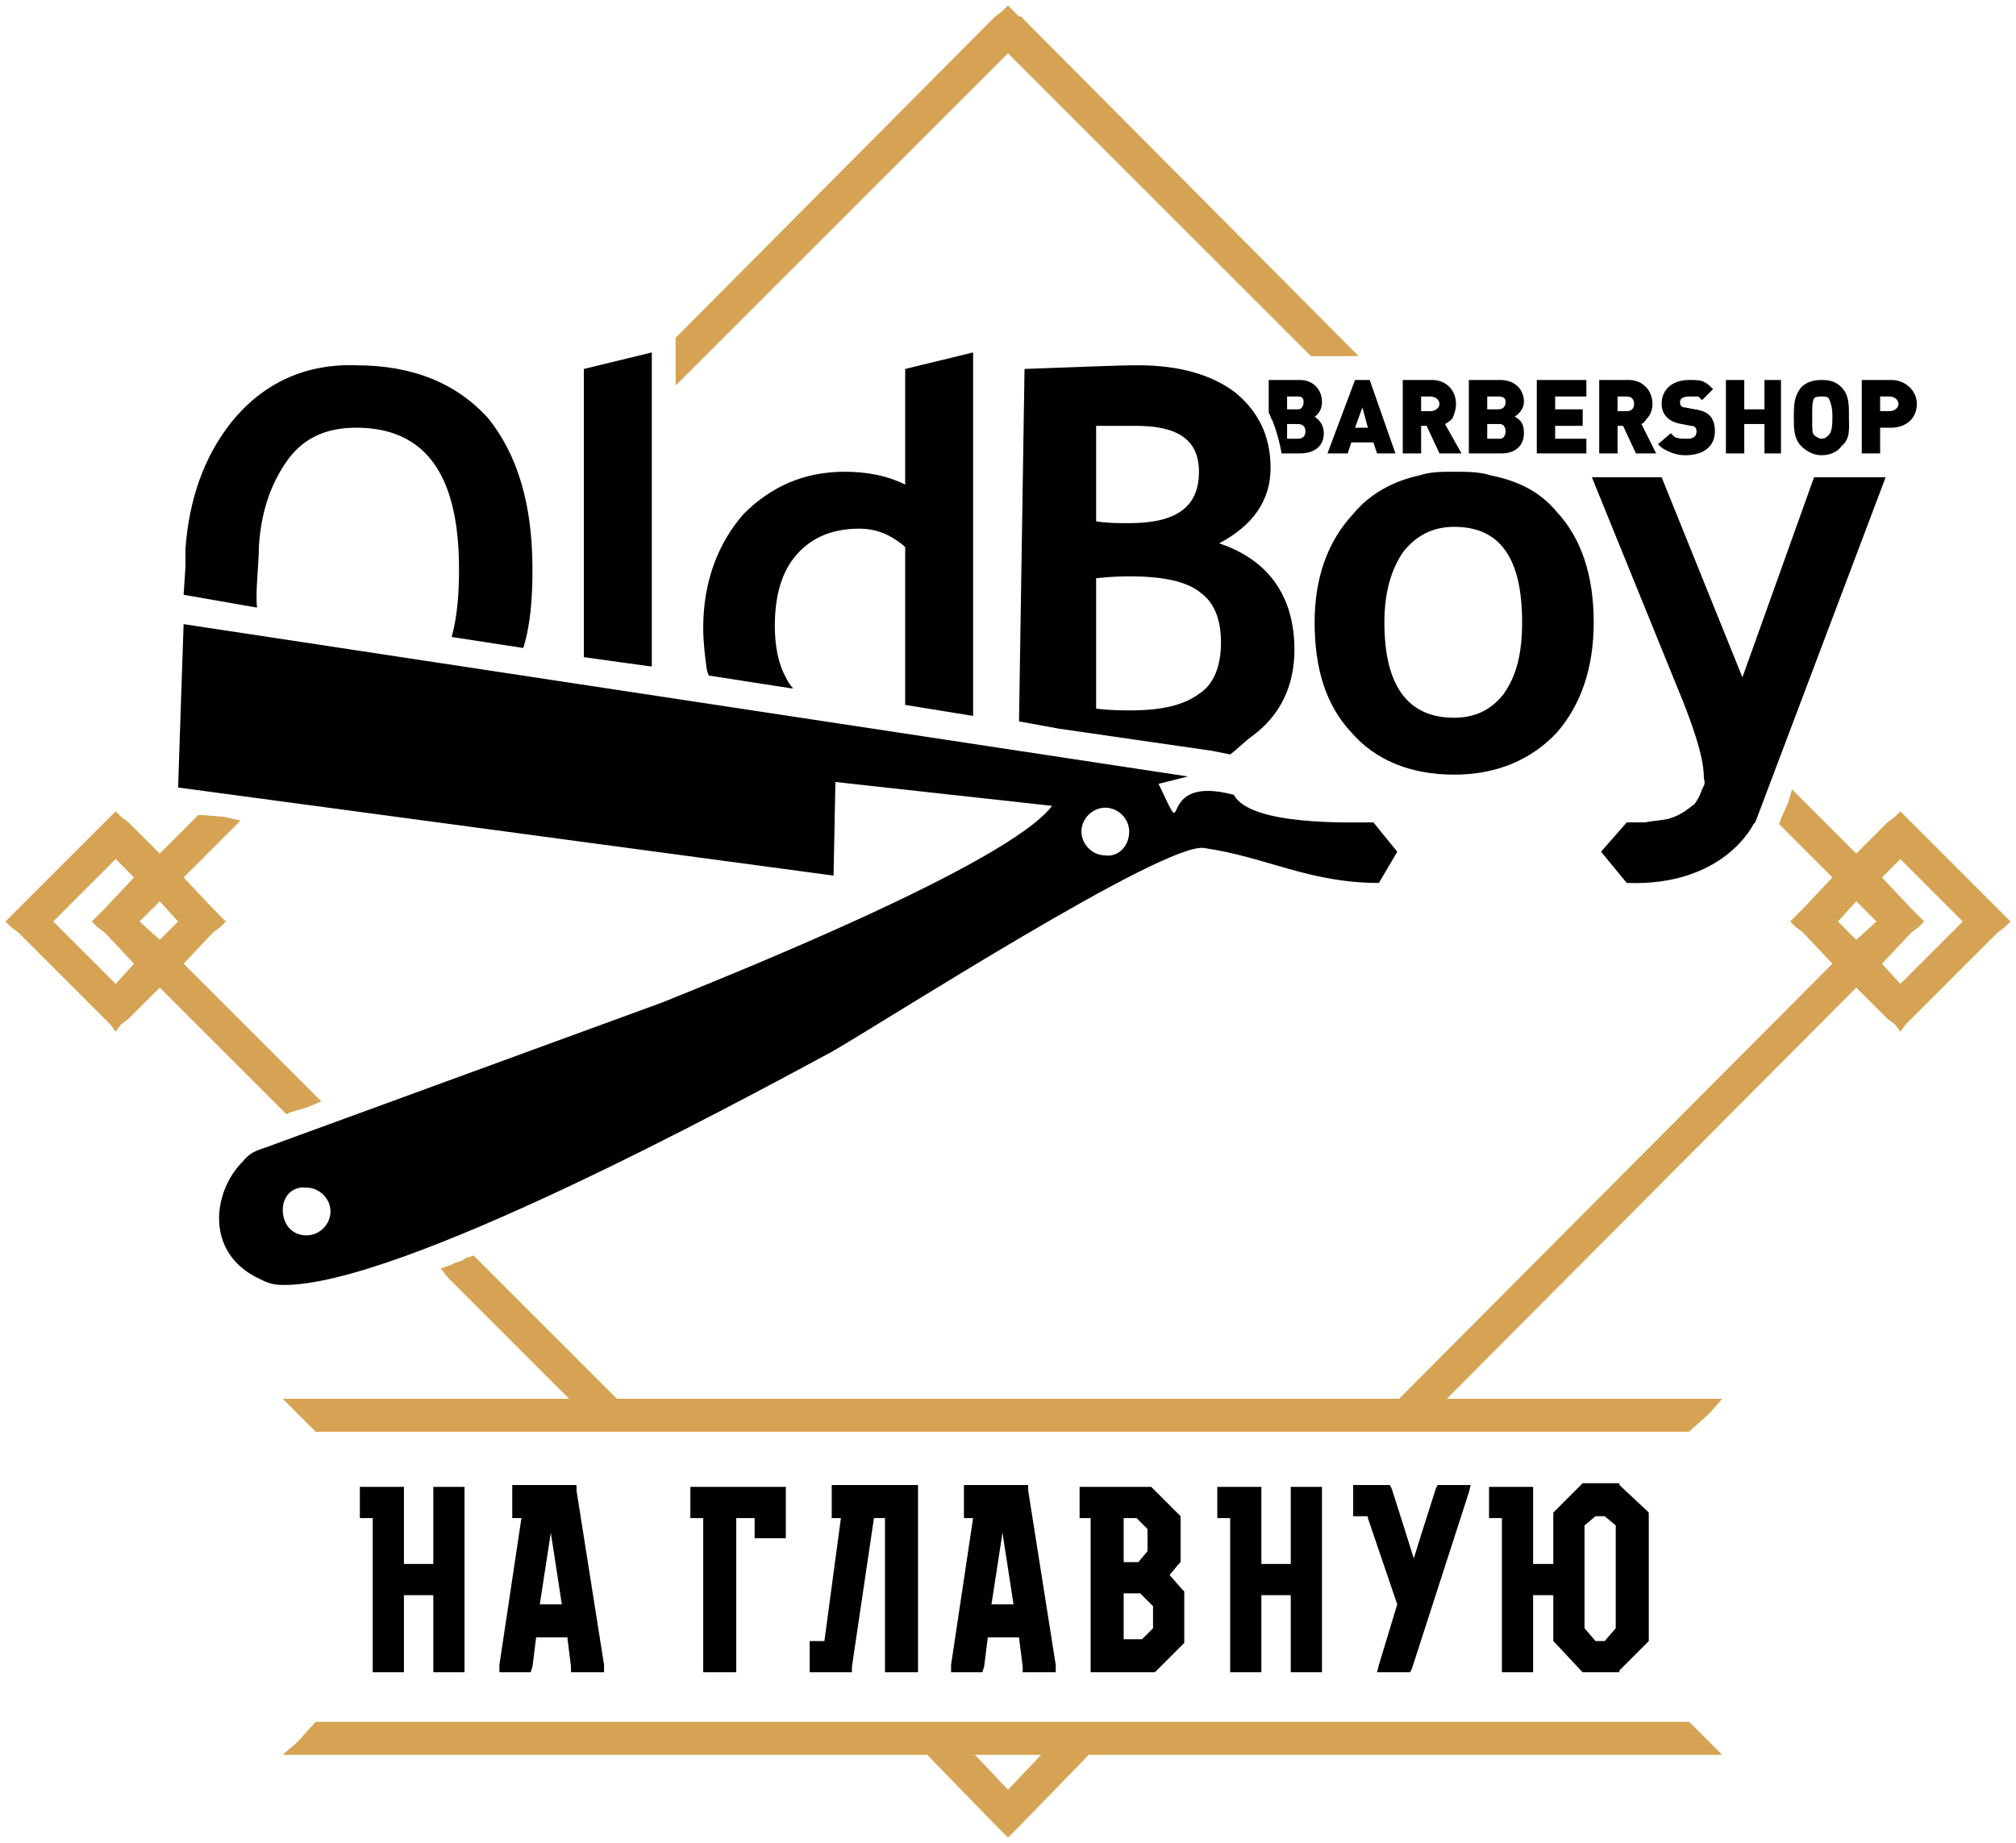 <?xml version="1.0" encoding="UTF-8"?>
<!DOCTYPE svg PUBLIC "-//W3C//DTD SVG 1.1//EN" "http://www.w3.org/Graphics/SVG/1.1/DTD/svg11.dtd">
<!-- Creator: CorelDRAW X7 -->
<svg xmlns="http://www.w3.org/2000/svg" xml:space="preserve" width="1098px" height="1004px" version="1.1" style="shape-rendering:geometricPrecision; text-rendering:geometricPrecision; image-rendering:optimizeQuality; fill-rule:evenodd; clip-rule:evenodd"
viewBox="0 0 1098 1004"
 xmlns:xlink="http://www.w3.org/1999/xlink">
 <defs>
  <style type="text/css">
   <![CDATA[
    .fil2 {fill:black}
    .fil0 {fill:#EF7F1A;fill-rule:nonzero}
    .fil3 {fill:black;fill-rule:nonzero}
    .fil1 {fill:#D5A353;fill-rule:nonzero}
   ]]>
  </style>
 </defs>
 <g id="Слой_x0020_1">
  <path class="fil0" d="M225 670l-45 -45 9 -4 46 46c-4,1 -7,2 -10,3z"/>
  <path class="fil0" d="M933 393l22 22 -3 10 -13 -13c-1,-3 -2,-6 -3,-9 -1,-3 -2,-6 -3,-10z"/>
  <path class="fil1" d="M174 942l323 0 11 0 82 0 11 0 317 0 10 10 -336 0 -40 39 -3 3 -3 -3 -40 -39 -341 0 9 -10zm804 -504l33 34 20 -20 4 -4 3 4 47 46 3 4 -3 3 -47 47 -3 3 -4 -3 -20 -20 -234 235 151 0 -10 9 -151 0 -2 0 -432 0 -2 0 -157 0 -9 -9 156 0 -74 -74c4,-1 7,-3 10,-4l78 78c225,0 241,0 428,0l242 -242 -20 -20 -4 -3 4 -4 20 -20 -31 -30 4 -10zm40 40l20 20 4 4 -4 3 -20 20 17 17 40 -40 -40 -40 -17 16zm-7 7l-16 17 16 16 17 -16 -17 -17zm-462 496l29 -29 -58 0 29 29z"/>
  <path class="fil1" d="M157 602l-70 -70 -20 20 -4 3 -3 -3 -47 -47 -3 -3 3 -4 47 -46 3 -4 4 4 20 20 23 -24 12 2 -29 28 20 20 4 4 -4 3 -20 20 74 74 -10 3zm-77 -77l-20 -20 -4 -3 4 -4 20 -20 -17 -16 -40 40 40 40 17 -17zm23 -23l-16 -17 -17 17 17 16 16 -16z"/>
  <polygon class="fil1" points="552,13 730,190 716,190 549,23 373,199 373,192 373,185 546,13 549,9 "/>
  <path class="fil1" d="M556 9l177 178 7 7 -10 0 -14 0 -2 0 -1 -1 -164 -164 -173 173 -8 8 0 -11 0 -7 0 -7 0 -1 2 -2 172 -173 0 0 4 -3 3 -3 3 3 3 3 1 0zm-382 929l323 0 11 0 82 0 11 0 317 0 2 0 1 1 10 10 7 7 -10 0 -335 0 -37 38 -4 4 -3 3 -3 -3 -4 -4 -37 -38 -340 0 -11 0 8 -7 9 -10 1 -1 2 0zm323 9l-321 0 -1 0 331 0 2 0 1 2 40 39 0 0 0 0 40 -39 1 -2 2 0 325 0 -1 0 -315 0 -11 0 -82 0 -11 0zm484 -512l30 30 17 -17 0 0 4 -3 3 -3 3 3 3 3 0 0 47 47 4 4 3 3 -3 3 -4 3 -47 47 -3 3 -3 4 -3 -4 -4 -3 0 0 -17 -17 -223 224 140 0 10 0 -7 8 -10 9 -1 1 -2 0 -151 0 -2 0 -432 0 -2 0 -157 0 -2 0 -1 -1 -9 -9 -8 -8 11 0 145 0 -66 -66 -4 -5 6 -2c1,-1 2,-1 5,-2 2,-1 3,-2 4,-2l3 -1 2 2 76 76 426 0 236 -237 -16 -17 -4 -3 -3 -3 3 -3 4 -4 16 -17 -27 -27 -2 -2 1 -3 4 -9 2 -7 5 5zm27 40l-28 -29 -1 1 29 28 3 3 -3 4 -20 20 0 0 0 0 20 20 3 3 -3 3 -241 242 -2 1 -2 0 -428 0 -2 0 -2 -1 -75 -76 -1 0 69 69 8 8 -11 0 -146 0 1 1 155 0 2 0 432 0 2 0 149 0 1 -1 -140 0 -11 0 8 -8 234 -234 3 -3 4 3 20 20 0 0 0 0 0 0 47 -47 0 0 0 0 -47 -47 0 0 0 -1 0 1 0 0 -20 20 -4 3 -3 -3zm17 3l16 17 0 0 4 4 3 3 -3 3 -4 3 0 0 -16 17 10 11 34 -34 -34 -34 -10 10zm10 24l0 0 -20 -20 -3 -4 3 -3 17 -16 3 -4 3 4 40 40 3 3 -3 3 -40 40 -3 3 -3 -3 -17 -17 -3 -3 3 -3 20 -20 0 0 0 0 0 0zm-24 -11l-10 11 10 10 11 -10 -11 -11zm-19 8l16 -17 3 -3 4 3 16 17 3 3 -3 3 -16 17 -4 3 -3 -3 -16 -17 -3 -3 3 -3zm-443 476l18 -19 -36 0 18 19zm32 -20l-29 29 -3 3 -3 -3 -29 -29 -8 -8 11 0 58 0 11 0 -8 8zm-427 -350l-67 -67 -17 17 -4 3 -3 4 -3 -4 -3 -3 0 0 -47 -47 -4 -3 -3 -3 3 -3 4 -4 47 -47 0 0 3 -3 3 -3 3 3 4 3 0 0 17 17 20 -20 1 -1 2 0 12 1 9 2 -6 6 -25 25 16 17 4 4 3 3 -3 3 -4 3 -16 17 70 70 5 5 -7 3 -10 3 -2 1 -2 -2zm-64 -76l68 68 1 0 -69 -69 -3 -3 3 -3 20 -20 0 0 0 0 -20 -20 -3 -4 3 -3 22 -22 -1 0 -21 22 -3 3 -4 -3 -20 -20 0 0 0 -1 0 1 0 0 -47 47 0 0 0 0 47 47 0 0 0 0 0 0 20 -20 4 -3 3 3zm-17 -4l-16 -17 -4 -3 -3 -3 3 -3 4 -4 16 -17 -10 -10 -34 34 34 34 10 -11zm-10 -23l20 20 3 3 -3 3 -17 17 -3 3 -3 -3 -40 -40 -3 -3 3 -3 40 -40 3 -4 3 4 17 16 3 3 -3 4 -20 20 0 0 0 0zm34 0l-10 -11 -11 11 11 10 10 -10zm-7 -20l16 17 3 3 -3 3 -16 17 -3 3 -4 -3 -16 -17 -3 -3 3 -3 16 -17 4 -3 3 3zm629 -297l-170 -169 0 0 0 -1 0 1 0 0 -172 171 0 1 169 -168 3 -4 3 4 166 165 1 0z"/>
  <path class="fil2" d="M672 433c9,17 64,15 76,15l13 16 -10 17c-38,0 -61,-14 -95,-19 -21,-4 -175,95 -203,111 -52,28 -236,128 -299,127 -5,0 -8,-1 -12,-3 -31,-14 -26,-48 -10,-64 4,-5 7,-6 13,-8l216 -79c32,-13 188,-75 212,-107l-118 -13 -1 51 -357 -48 3 -89 547 83 -16 4c18,38 -4,-6 41,6zm-571 -125l0 -1 0 -8c2,-27 10,-50 25,-69 17,-21 40,-32 68,-31 31,0 55,10 72,29 16,20 24,47 24,82 0,16 -1,30 -5,43l-39 -6c3,-11 4,-23 4,-37 0,-51 -18,-77 -56,-77 -17,0 -30,6 -39,20 -8,12 -13,27 -14,45 0,9 -2,25 -1,33l-40 -7 1 -15c0,0 0,-1 0,-1zm711 -49c-6,-2 -13,-2 -20,-2 -7,0 -13,0 -19,2 -14,3 -27,10 -36,21 -14,15 -21,35 -21,59 0,25 6,45 20,60 13,15 32,23 56,23 23,0 42,-8 56,-23 13,-15 20,-35 20,-60 0,-26 -7,-46 -20,-60 -9,-11 -21,-17 -36,-20zm-96 -32c3,-2 4,-5 4,-8 0,-7 -5,-12 -12,-12l-17 0 0 18c1,1 1,3 2,4 2,5 4,12 5,18l10 0c8,0 13,-4 13,-11 0,-4 -2,-7 -5,-9zm-15 -4l0 -7 6 0c2,0 3,1 3,3 0,2 -1,4 -3,4l-6 0zm0 16l0 -8 6 0c3,0 4,2 4,4 0,2 -1,4 -4,4l-6 0zm59 8l-14 -40 -8 0 -15 40 11 0 2 -6 12 0 2 6 10 0zm-15 -14l-7 0 4 -11 3 11zm51 14l-9 -16c2,-1 3,-2 4,-3 1,-2 2,-5 2,-8 0,-7 -5,-13 -13,-13l-16 0 0 40 10 0 0 -15 3 0 7 15 12 0zm-22 -23l0 -8 5 0c3,0 5,2 5,4 0,2 -2,4 -5,4l-5 0zm51 3c3,-2 5,-5 5,-8 0,-7 -5,-12 -13,-12l-17 0 0 40 18 0c7,0 12,-4 12,-11 0,-4 -1,-7 -5,-9zm-15 -4l0 -7 6 0c3,0 4,1 4,3 0,2 -1,4 -4,4l-6 0zm0 16l0 -8 7 0c2,0 3,2 3,4 0,2 -1,4 -3,4l-7 0zm54 8l0 -8 -17 0 0 -7 15 0 0 -9 -15 0 0 -7 17 0 0 -9 -27 0 0 40 27 0zm38 0l-8 -16c2,-1 2,-2 3,-3 2,-2 3,-5 3,-8 0,-7 -5,-13 -13,-13l-16 0 0 40 10 0 0 -15 3 0 7 15 11 0zm-21 -23l0 -8 5 0c3,0 4,2 4,4 0,2 -1,4 -4,4l-5 0zm46 -6l6 -6c-2,-2 -3,-3 -5,-4 -2,-1 -5,-1 -8,-1 -9,0 -15,5 -15,13 0,6 4,10 11,11l5 1c2,0 3,1 3,3 0,3 -2,4 -5,4 -3,0 -5,0 -7,-1 -1,-1 -1,-1 -2,-2l-7 6c3,3 4,3 6,4 2,1 5,2 9,2 10,0 16,-5 16,-13 0,-7 -3,-11 -11,-12l-5 -1c-2,0 -3,-1 -3,-3 0,-2 2,-3 5,-3 2,0 4,0 5,0 1,1 1,1 2,2zm43 29l0 -40 -9 0 0 16 -11 0 0 -16 -10 0 0 40 10 0 0 -16 11 0 0 16 9 0zm37 -20l0 -3c0,-6 -1,-10 -4,-13 -3,-3 -6,-4 -11,-4 -4,0 -8,1 -11,4 -3,4 -4,7 -4,15l0 2c0,5 0,11 4,15 3,3 7,5 11,5 5,0 9,-2 11,-5 5,-4 4,-10 4,-16zm-19 -10c1,-1 3,-1 4,-1 2,0 3,0 4,1 1,2 2,5 2,9l0 2c0,6 -1,8 -2,9 -1,1 -2,2 -4,2 -1,0 -3,-1 -4,-2 -1,-1 -1,-3 -1,-9l0 -2c0,-4 0,-7 1,-9zm26 -10l0 40 10 0 0 -14 6 0c8,0 14,-5 14,-13 0,-7 -6,-13 -14,-13l-16 0zm10 17l0 -8 5 0c3,0 5,2 5,4 0,2 -2,4 -5,4l-5 0zm-706 -23l37 -9 0 171 -1 0 -36 -5 0 -157zm67 164c-1,-7 -2,-15 -2,-23 0,-25 8,-46 22,-62 15,-15 33,-23 55,-23 12,0 23,2 33,7l0 -63 37 -9 0 198 -37 -6 0 -86c-8,-7 -16,-10 -25,-10 -15,0 -26,5 -34,14 -8,9 -12,22 -12,39 0,11 2,21 6,28 1,2 2,4 4,6l-1 0 -45 -7 -1 -3zm170 28l3 -192c29,-1 50,-2 62,-2 22,0 40,5 53,15 12,10 19,23 19,41 0,17 -9,31 -28,41 27,9 41,29 41,58 0,20 -8,36 -23,47 -3,2 -8,7 -12,10l-10 -2 -83 -12 0 0 -22 -4 0 0zm42 -161l0 52c6,1 12,1 18,1 26,0 38,-9 38,-28 0,-17 -11,-25 -34,-25 -6,0 -14,0 -22,0zm0 83l0 71c7,1 14,1 19,1 17,0 29,-3 37,-9 8,-5 12,-15 12,-28 0,-13 -4,-22 -11,-27 -7,-6 -20,-9 -38,-9 -4,0 -10,0 -19,1zm157 24c0,35 13,52 38,52 11,0 20,-4 27,-13 7,-10 10,-22 10,-39 0,-35 -12,-52 -37,-52 -12,0 -21,5 -28,14 -6,9 -10,21 -10,38zm132 142l0 0 -14 -17 14 -16c3,0 6,0 10,0 5,-1 9,-1 13,-2 7,-2 11,-6 14,-8 2,-3 3,-5 4,-8 1,-2 2,-3 1,-6 0,-10 -4,-23 -11,-41l-50 -123 38 0 44 109 39 -109 39 0 -71 188 -1 1 0 0c0,0 -16,34 -69,32l0 0zm-284 -41c7,0 13,6 13,13 0,8 -6,14 -13,13 -7,0 -13,-6 -13,-13 0,-7 6,-13 13,-13zm-435 207c7,0 13,6 13,13 0,7 -6,13 -13,13 -8,0 -13,-6 -13,-14 0,-7 5,-13 13,-12z"/>
  <path class="fil3" d="M203 827l-4 0 -3 0 0 -3 0 -11 0 -3 3 0 18 0 3 0 0 3 0 39 16 0 0 -39 0 -3 3 0 11 0 3 0 0 3 0 95 0 3 -3 0 -11 0 -3 0 0 -3 0 -39 -16 0 0 39 0 3 -3 0 -11 0 -3 0 0 -3 0 -80 0 -1zm91 47l12 0 -6 -39 -6 39zm-10 -47l-2 0 -3 0 0 -3 0 -12 0 -3 3 0 29 0 3 0 0 3 15 95 0 4 -3 0 -12 0 -3 0 0 -3 -2 -16 -17 0 -2 16 -1 3 -2 0 -12 0 -3 0 0 -4 12 -80 0 0zm127 0l-10 0 0 81 0 3 -3 0 -12 0 -3 0 0 -3 0 -80 0 -1 -4 0 -3 0 0 -3 0 -11 0 -3 3 0 46 0 3 0 0 3 0 22 0 3 -3 0 -11 0 -3 0 0 -3 0 -8zm47 0l0 0 -2 0 -3 0 0 -3 0 -12 0 -3 3 0 41 0 3 0 0 3 0 96 0 3 -3 0 -12 0 -3 0 0 -3 0 -81 -6 0 -12 81 0 3 -2 0 -18 0 -3 0 0 -3 0 -11 0 -3 3 0 5 0 9 -67zm82 47l12 0 -6 -39 -6 39zm-10 -47l-2 0 -3 0 0 -3 0 -12 0 -3 3 0 29 0 3 0 0 3 15 95 0 4 -3 0 -12 0 -3 0 0 -3 -2 -16 -17 0 -2 16 -1 3 -2 0 -12 0 -3 0 0 -4 12 -80 0 0zm82 0l0 24 8 0 5 -6 0 -12 -6 -6 -7 0zm9 41l-9 0 0 25 10 0 6 -6 0 -12 -7 -7zm-27 -41l-3 0 -3 0 0 -3 0 -11 0 -3 3 0 34 0 2 0 0 0 15 15 1 1 0 1 0 23 0 1 -1 1 -5 6 7 8 1 1 0 1 0 26 0 1 -1 1 -14 14 -1 1 -1 0 -31 0 -3 0 0 -3 0 -80 0 -1zm76 0l-4 0 -3 0 0 -3 0 -11 0 -3 3 0 18 0 3 0 0 3 0 39 16 0 0 -39 0 -3 3 0 11 0 3 0 0 3 0 95 0 3 -3 0 -11 0 -3 0 0 -3 0 -39 -16 0 0 39 0 3 -3 0 -11 0 -3 0 0 -3 0 -80 0 -1zm95 6l5 16 5 -16 0 0 7 -22 1 -2 2 0 12 0 4 0 -1 4 -31 96 -1 2 -2 0 -12 0 -4 0 1 -4 10 -33 -16 -47 0 -1 -5 0 -3 0 0 -3 0 -11 0 -3 3 0 15 0 2 0 1 2 7 22zm104 61l5 0 6 -7 0 -56 -6 -5 -5 0 -6 5 0 56 6 7zm13 -85l15 14 1 1 0 2 0 67 0 1 -1 1 -15 15 0 1 -2 0 -17 0 -1 0 -1 -1 -14 -15 -1 -1 0 -1 0 -24 -11 0 0 39 0 3 -2 0 -12 0 -3 0 0 -3 0 -80 0 -1 -4 0 -3 0 0 -3 0 -11 0 -3 3 0 19 0 2 0 0 3 0 39 11 0 0 -26 0 -2 1 -1 14 -14 1 -1 1 0 17 0 2 0 0 1z"/>
 </g>
</svg>
